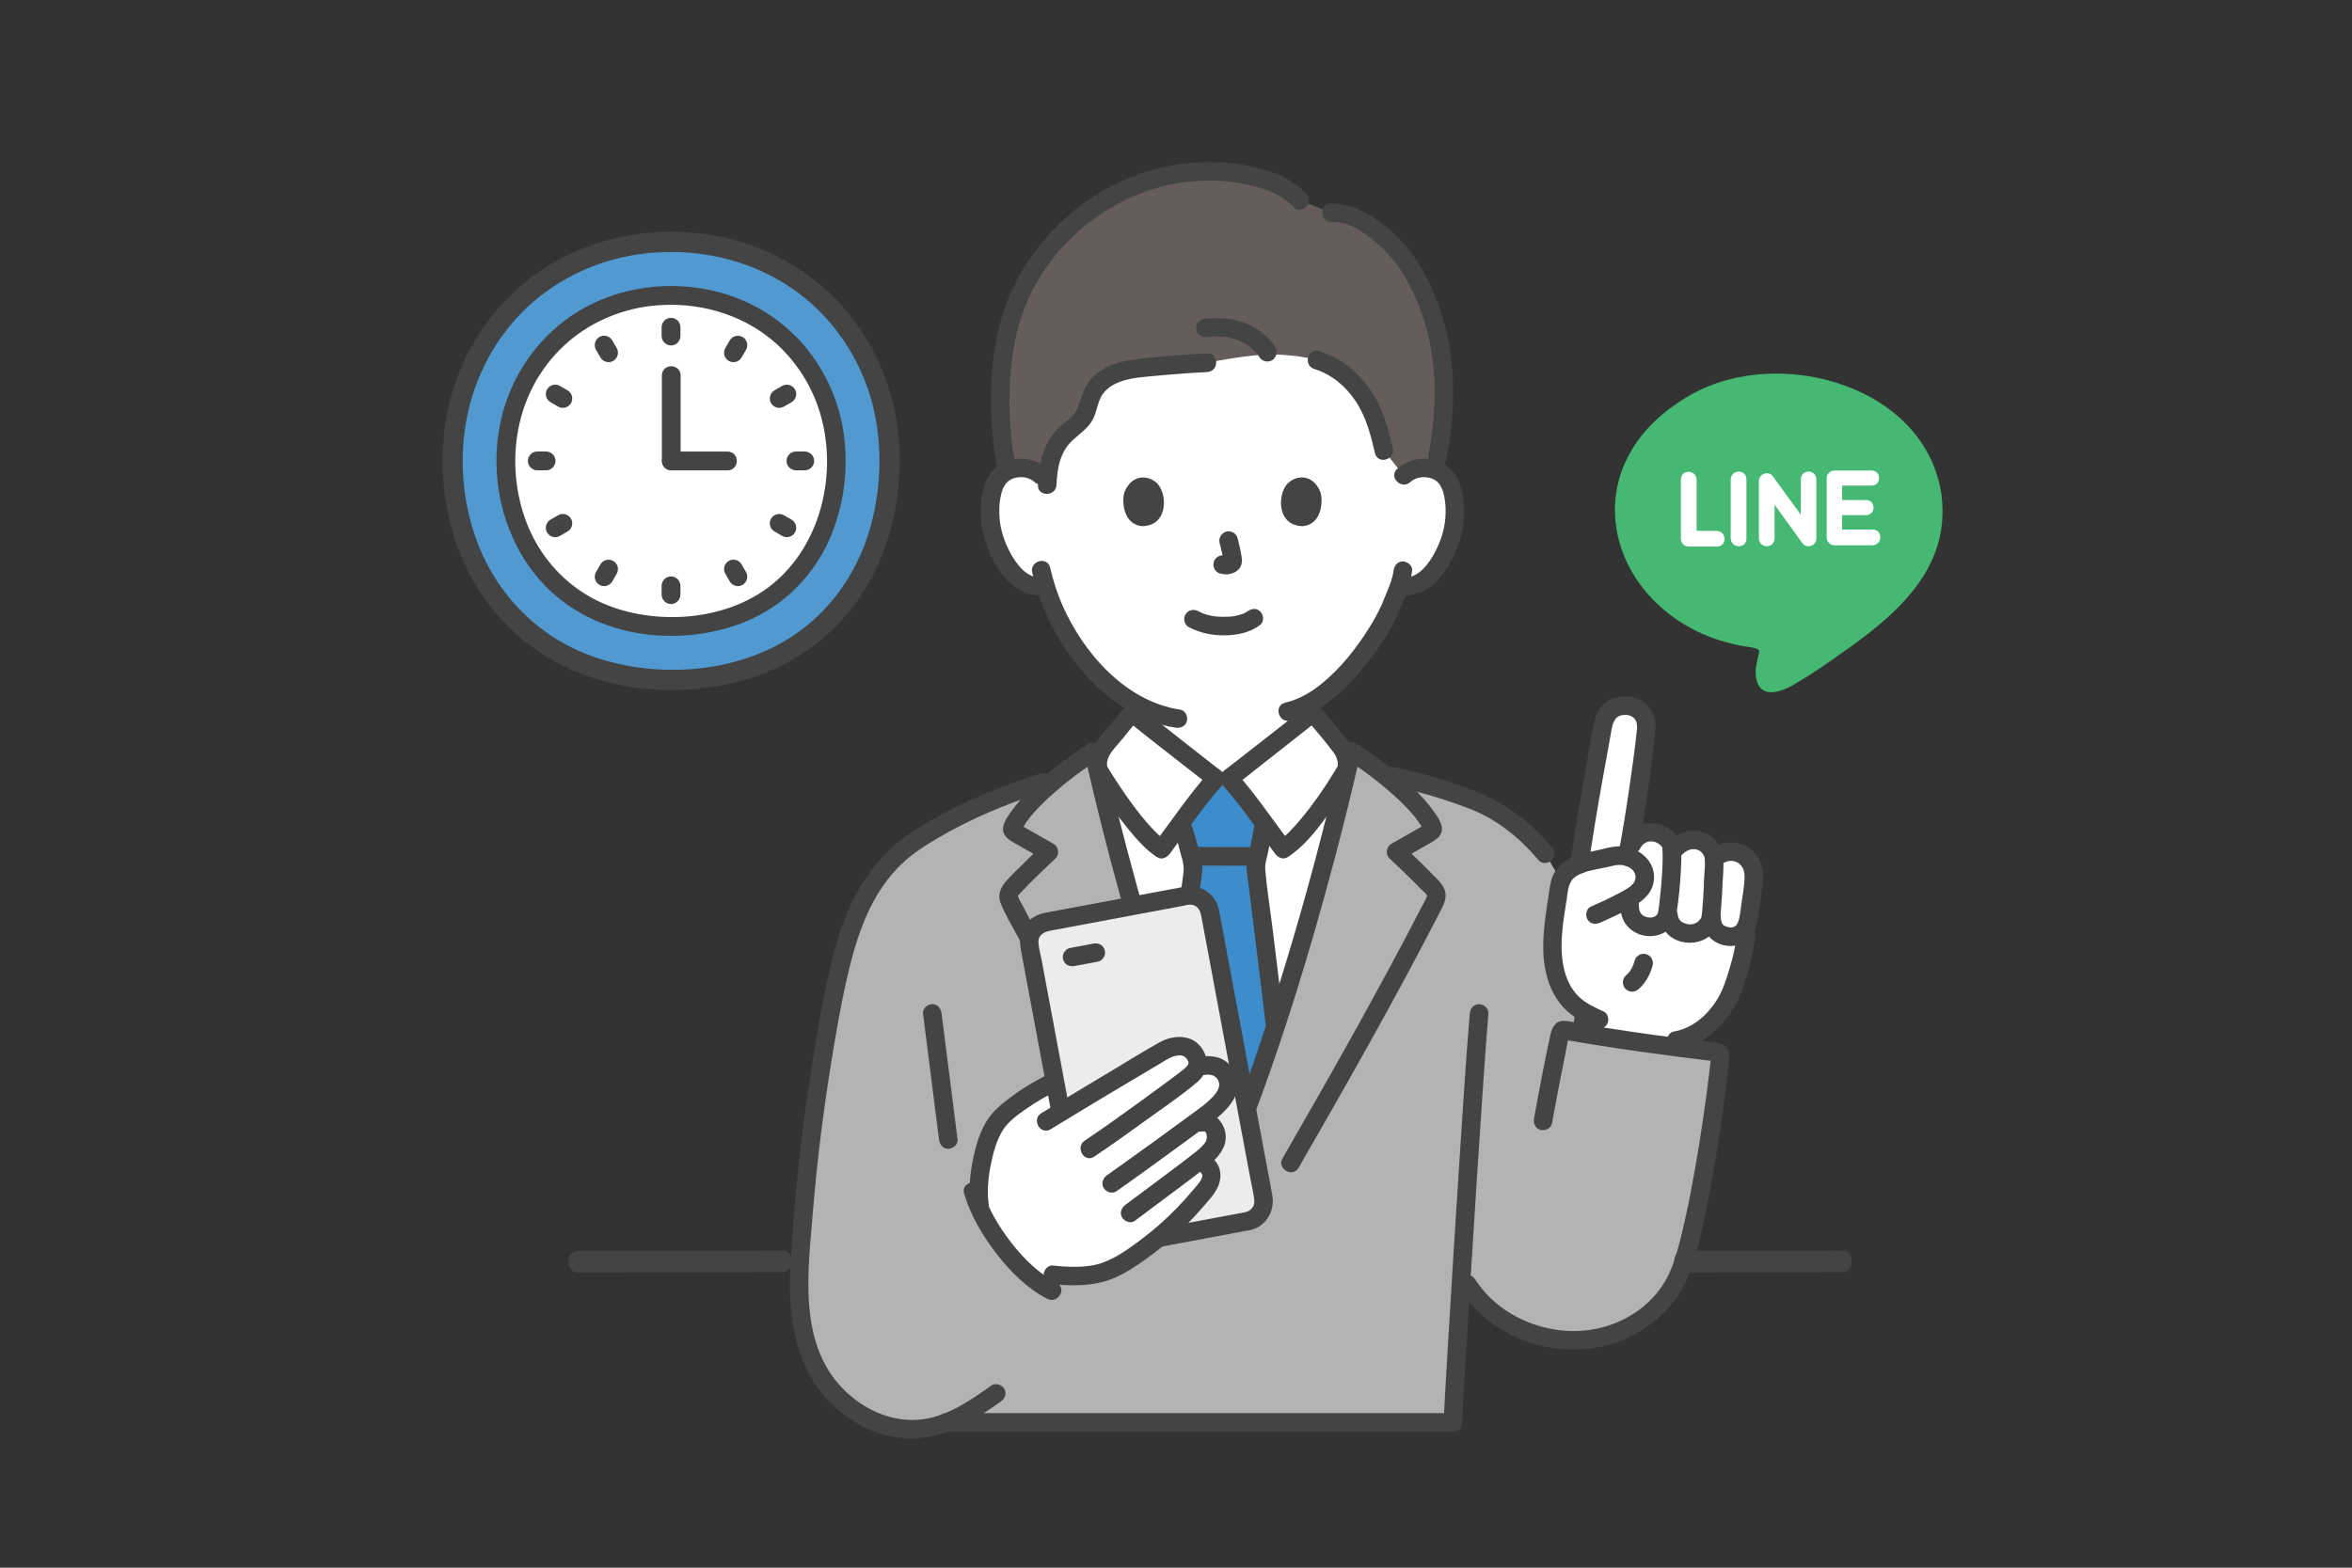<?xml version="1.0" encoding="UTF-8"?><svg id="_圖層_1" xmlns="http://www.w3.org/2000/svg" viewBox="0 0 600 400"><rect x="0" y="0" width="600" height="400" fill="#333333" stroke="none"/><defs><style>.cls-1,.cls-2,.cls-3,.cls-4{fill:#444;}.cls-5{fill:#5199d1;}.cls-2{stroke-width:2.47px;}.cls-2,.cls-3,.cls-4{stroke:#444;}.cls-2,.cls-4{stroke-miterlimit:10;}.cls-6{fill:#645d5c;}.cls-7{fill:#fff;}.cls-3{stroke-linecap:round;stroke-linejoin:round;}.cls-3,.cls-4{stroke-width:2.3px;}.cls-8{fill:#b3b3b3;}.cls-9{fill:#45b873;}.cls-10{fill:#3d8dcc;}.cls-11{fill:#ececec;}</style></defs><path class="cls-9" d="M495.33,126.71c-3.61-28.18-41.32-38.84-63.96-26-34.04,19.24-19.7,59.81,15.36,64.46l.47.09c1.11.22,1.4.52,1.48.64.14.22.07.66.01.9-.48,2.02-1.08,3.98-.69,6.24,1.15,6.05,7.51,3.07,10.72.97,4.07-2.39,7.9-5.08,10.78-7.16,13.64-9.5,28.03-21.32,25.82-40.13Z"/><path class="cls-7" d="M437.99,139.46h-7.21c-1.09,0-1.98-.9-1.98-1.99v-15.13c0-2.59,3.84-2.6,4.01,0v13.11h5.17c2.6.17,2.61,4.01,0,4.01Z"/><path class="cls-7" d="M445.52,137.42c0,2.6-3.84,2.61-4.01,0v-15.13c.17-2.6,4.01-2.61,4.01,0v15.13Z"/><path class="cls-7" d="M463.34,137.42c.06,1.85-2.5,2.7-3.55,1.16l-7.08-9.78v8.62c-.17,2.6-3.84,2.61-4.01,0v-14.7c0-1.87,2.51-2.7,3.58-1.16l7.12,9.78v-9.06c0-2.6,3.88-2.61,3.95,0,0,0,0,15.13,0,15.13Z"/><path class="cls-7" d="M477.72,139.13h-9.76c-1.09,0-1.97-.91-1.97-2,0-3.77,0-11.34,0-15.11,0-1.09.88-1.95,1.97-1.95h9.46c2.6,0,2.6,3.84,0,3.84h-7.49v3.68h6.07c2.6,0,2.6,3.85,0,3.85h-6.07v3.68h7.79c2.6,0,2.61,3.84,0,4.01Z"/><g id="group"><path class="cls-7" d="M358.09,121.34c1.52-1.46,3.56-2.01,5.32-1.95,3.81.13,5.43,2.2,6.13,3.41,2.08,3.61,1.99,10.27.6,14.39-.99,2.92-2.61,7.38-6.52,10.58-1.61,1.32-3.98,2.19-6.25,1.8,0,0-.15-.03-.43-.07-.74,2.16-1.67,4.08-1.98,5.03-1.52,4.11-9.64,18.16-20.06,24.4v2.95c-.93.75-19.92,15.73-21.36,16.75h-3.35c-1.44-1.02-20.43-15.99-21.36-16.75v-2.84c-4.29-2.6-8.27-6.19-11.85-10.47-5.34-6.39-8.48-13.26-10.28-19.07-2.37.55-4.91-.34-6.6-1.73-3.91-3.2-5.53-7.66-6.52-10.58-1.4-4.12-1.49-10.77.6-14.39.7-1.21,2.32-3.27,6.13-3.41,1.75-.06,3.8.49,5.32,1.95,0,0-8.18-41.66,44.53-41.66s47.94,41.66,47.94,41.66Z"/><path class="cls-8" d="M281.75,203.6c-.97-3.99-1.9-7.96-2.79-11.88-2.6,1.67-6,4.08-9.31,6.79-13.24,4.07-23.63,8.11-35.55,15.68-4.65,2.95-8.59,7.01-11.61,11.67-3.66,5.64-6.43,13.26-7.99,19.85-1.8,7.61-2.63,11.84-4.32,21.98-2.9,17.57-4.7,31.27-6.2,55.57-.49,7.91.28,16.4,3.24,23.72,2.97,7.32,10.42,14.23,17.83,16.51,6.15,1.89,11.37,1.4,16.4-.56h129.16c.34-6.79,1.19-21.28,2.2-37.53.83,1.3,1.41,2.19,1.41,2.19,7.09,11.3,21.54,16.23,33.56,13.77,8.64-1.77,18.53-7.97,21.98-20.12,4.29-15.1,7.69-38.51,9.12-51.79.05-.49-.29-.91-.78-.97-4.66-.54-9.62-1.16-14.68-1.85-8.1-13.5-29.26-48.79-29.26-48.79-5.54-6.73-11.46-10.76-17.08-13.14-5.59-2.36-16.12-5.42-22.19-6.69,0,0-.7-.14-1.98-.41-2.94-2.34-5.87-4.4-8.17-5.87-4.95,21.98-11.42,45.49-18.38,66.86-5.42,16.65-7.02,21.73-14.52,40.09-7.49-18.36-9.09-23.44-14.51-40.09-5.72-17.56-11.11-36.57-15.59-54.98Z"/><path class="cls-7" d="M295.65,253.32c-5.68-17.94-10.97-37.13-15.28-55.51l-.06-1.33c-.72-1.94.21-4.62,1.47-6.08,2.14-2.48,4.85-6.08,7.04-8.53.93.75,19.92,15.73,21.36,16.75h3.35c1.44-1.02,20.43-15.99,21.36-16.75,2.19,2.45,4.89,6.04,7.04,8.53,1.26,1.46,2.19,4.15,1.47,6.08l.12.57c-4.77,20.42-10.75,41.88-17.15,61.53-5.42,16.65-7.02,21.74-14.52,40.09-7.49-18.36-9.09-23.44-14.51-40.09-.57-1.74-1.13-3.49-1.69-5.26Z"/><path class="cls-10" d="M302.36,236.55c1.16-8.23,1.97-14.12,1.96-14.68-.03-2.01-.64-3.98-1.24-5.9-.48-1.56-.71-3.32-1.57-5.09,0,0-.14-.3-.33-.74,3.06-4.12,6.75-9,9-11.53h3.35c2.26,2.54,5.96,7.44,9.03,11.57-.03.08-.04.13-.04.13-.64,2.62-.74,3.89-1.29,6.37-.1.5-.22,1-.34,1.49-.26,1.1-.51,2.21-.51,3.33,0,.63,2.83,22.42,4.92,40.4-4.59,14.1-6.46,19.69-13.44,36.77-6.84-16.78-8.77-22.47-13.19-36.03,1.29-9.12,2.65-18.58,3.7-26.09Z"/><path class="cls-1" d="M319.64,216.16c-4.95,0-9.9-.05-14.85-.05-1.24,0-2.43,1.09-2.37,2.37s1.04,2.37,2.37,2.37c4.95,0,9.9.05,14.85.05,1.24,0,2.43-1.09,2.37-2.37-.06-1.29-1.04-2.37-2.37-2.37h0Z"/><path class="cls-1" d="M320.23,209.68c-.45,1.9-.75,3.83-1.15,5.74-.42,1.99-1.15,4.08-1.07,6.13.05,1.36.32,2.74.48,4.08.86,6.94,1.73,13.88,2.58,20.82.6,4.93,1.2,9.85,1.77,14.78.15,1.27.98,2.37,2.37,2.37,1.17,0,2.52-1.09,2.37-2.37-.97-8.31-1.99-16.61-3.02-24.9-.6-4.81-1.41-9.65-1.79-14.49-.11-1.42.36-2.79.66-4.16.5-2.24.83-4.51,1.37-6.74.71-2.97-3.86-4.23-4.57-1.26h0Z"/><path class="cls-1" d="M301.18,261.65c1.19-8.42,2.4-16.83,3.58-25.25.43-3.05.86-6.09,1.27-9.14.23-1.69.54-3.4.65-5.1.11-1.75-.35-3.59-.83-5.26-.69-2.42-1.24-4.92-2.28-7.22-.53-1.17-2.22-1.45-3.24-.85-1.2.7-1.38,2.07-.85,3.24.83,1.82,1.18,3.94,1.74,5.86.39,1.33.8,2.73.73,4.13-.03.51-.11,1.02-.17,1.53-.05.38-.1.77-.15,1.15-.03.24-.06.48-.1.73-.05.35-.07.55-.07.53-.89,6.63-1.85,13.26-2.79,19.89-.69,4.84-1.38,9.67-2.06,14.51-.18,1.27.31,2.55,1.66,2.92,1.11.31,2.74-.38,2.92-1.66h0Z"/><path class="cls-1" d="M287.14,180.19c-1.36,1.54-2.64,3.14-3.93,4.74-1.27,1.58-2.73,3.09-3.87,4.77-1.77,2.6-2.25,6.03-.64,8.78,2.78,4.72,6,9.26,9.47,13.48,2.05,2.49,4.27,4.96,6.99,6.74,1.16.76,2.51.13,3.24-.85,4.41-5.89,8.56-12.05,13.43-17.56,1.08-1.22.81-2.8-.48-3.72-.29-.21-.57-.43-.86-.65-.11-.09-.23-.18-.34-.26,0,0,.35.27-.03-.02-.33-.26-.66-.51-.99-.77-1.67-1.3-3.34-2.61-5.01-3.92-3.59-2.82-7.18-5.64-10.77-8.47-.96-.76-1.93-1.51-2.88-2.28s-2.38-.97-3.35,0c-.83.83-1,2.55,0,3.35,6.04,4.87,12.17,9.62,18.29,14.39,1.18.92,2.34,1.86,3.55,2.73l-.48-3.72c-5.14,5.82-9.52,12.31-14.18,18.52l3.24-.85c-.8-.53-1.4-1.03-2.3-1.9-.97-.93-1.87-1.92-2.75-2.93-1.85-2.15-3.55-4.42-5.18-6.74-1.33-1.9-2.62-3.84-3.85-5.81-.35-.56-.72-1.12-1.02-1.7-.03-.06-.08-.13-.1-.19.19.49.06-.17.05-.33-.03-.69.2-1.42.49-2.04.78-1.61,2.27-2.98,3.38-4.36,1.37-1.71,2.73-3.42,4.19-5.06,2.02-2.28-1.32-5.64-3.35-3.35Z"/><path class="cls-1" d="M333.21,183.54c2.42,2.73,4.87,5.6,7.04,8.53.37.5.64,1.06.82,1.64.1.31.17.62.2.94.02.21-.04.92,0,.78.06-.23-.12.23-.19.34-.17.29-.34.58-.51.87-2.57,4.24-5.42,8.38-8.59,12.2-.97,1.17-1.98,2.31-3.05,3.39-.49.5-1,.98-1.53,1.43-.63.55-.55.48-1.25.94l3.24.85c-4.65-6.21-9.03-12.7-14.18-18.52l-.48,3.72c2.7-1.94,5.28-4.08,7.9-6.13,3.67-2.88,7.33-5.76,10.99-8.65.99-.78,1.98-1.55,2.95-2.34s.84-2.52,0-3.35c-.99-.99-2.35-.81-3.35,0-5.96,4.81-12.02,9.5-18.06,14.21-.38.3-.77.6-1.15.89-.17.13-.33.26-.5.39-.46.36.34-.26-.07.05-.36.28-.72.56-1.1.83-1.29.92-1.56,2.5-.48,3.72,4.88,5.52,9.02,11.68,13.43,17.56.74.98,2.07,1.62,3.24.85,5.05-3.3,8.79-8.76,12.18-13.63,1.39-1.99,2.74-4.02,3.99-6.1.39-.64.81-1.29,1.03-2.02.62-2.01.15-4.21-.71-6.07s-2.57-3.51-3.89-5.15c-1.5-1.87-2.99-3.75-4.58-5.55-2.03-2.29-5.37,1.08-3.35,3.35Z"/><path class="cls-1" d="M372.99,362.93c.64-12.65,1.44-25.3,2.23-37.95,1-16.13,2.03-32.25,3.14-48.37.42-6.01.83-12.02,1.33-18.03.11-1.28-1.17-2.37-2.37-2.37-1.37,0-2.26,1.09-2.37,2.37-1.08,12.72-1.85,25.47-2.68,38.2-1.05,16.1-2.06,32.19-3.01,48.3-.35,5.95-.71,11.89-1.01,17.84-.15,3.05,4.59,3.04,4.74,0h0Z"/><path class="cls-1" d="M296.55,295.57c-11.86-20.57-23.59-41.23-34.53-62.3-.41-.8-.83-1.59-1.24-2.39-.32-.63-.81-1.31-1.02-1.98-.15-.49-.05-.4.44-.93.58-.62,1.16-1.23,1.75-1.84,2.37-2.43,4.83-4.77,7.3-7.09,1.11-1.04.81-2.99-.48-3.72-1.57-.9-3.14-1.79-4.71-2.69-.71-.41-1.43-.82-2.14-1.22-.43-.24-.86-.49-1.29-.73l-.43-.24c-.35-.22-.32-.19.1.09l.32,1.2c-.14.3-.16.35-.06.15.06-.12.12-.23.18-.35.11-.2.22-.4.33-.59.24-.41.5-.81.77-1.2.58-.83,1.22-1.61,1.89-2.37,1.65-1.87,3.46-3.59,5.33-5.23,3.48-3.05,7.2-5.83,11.09-8.33l-3.48-1.42c6.46,28.64,14.58,56.98,24.3,84.69,2.32,6.62,4.9,13.16,7.53,19.66.48,1.19,1.58,2.02,2.92,1.66,1.13-.31,2.14-1.72,1.66-2.92-10.4-25.69-18.61-52.32-25.66-79.11-2.2-8.38-4.26-16.79-6.17-25.24-.33-1.46-2.23-2.22-3.48-1.42-5.8,3.73-11.45,8.04-16.22,13.05-1.2,1.25-2.32,2.58-3.35,3.97-.87,1.18-1.91,2.6-2.24,4.05-.62,2.73,2.07,3.88,4,4.98,2.14,1.22,4.29,2.45,6.43,3.67l-.48-3.72c-2.31,2.16-4.6,4.34-6.82,6.59-2.18,2.21-5.12,4.63-3.84,8.08,1.04,2.8,2.75,5.48,4.13,8.12s2.84,5.4,4.29,8.09c5.95,11.12,12.09,22.14,18.31,33.12,3.47,6.11,6.96,12.2,10.47,18.29,1.52,2.64,5.63.26,4.1-2.39h0Z"/><path class="cls-1" d="M331.26,297.97c12.46-21.6,24.78-43.3,36.18-65.49.84-1.64,1.71-3.24,1.18-5.14-.48-1.72-1.98-2.99-3.19-4.24-2.47-2.55-5.04-5-7.63-7.42l-.48,3.72c2.14-1.22,4.29-2.45,6.43-3.67,1.93-1.1,4.62-2.24,4-4.98-.33-1.45-1.37-2.88-2.24-4.05-1.03-1.4-2.15-2.72-3.35-3.97-4.77-5-10.42-9.31-16.22-13.05-1.25-.8-3.16-.04-3.48,1.42-6.46,28.64-14.58,56.98-24.3,84.69-2.32,6.62-4.9,13.16-7.53,19.66-.48,1.19.52,2.61,1.66,2.92,1.36.37,2.43-.46,2.92-1.66,10.4-25.69,18.61-52.32,25.66-79.11,2.2-8.38,4.26-16.79,6.17-25.24l-3.48,1.42c3.89,2.5,7.61,5.28,11.09,8.33,1.83,1.6,3.6,3.29,5.22,5.1.68.76,1.33,1.54,1.91,2.37.28.39.54.79.79,1.21.14.23.27.47.4.71l.12.23c.15.32.15.31,0-.03l.32-1.2c.38-.25.45-.31.22-.16-.18.11-.36.22-.55.32-.36.21-.71.41-1.07.61-.79.45-1.57.9-2.36,1.35-1.57.9-3.14,1.79-4.71,2.69-1.29.74-1.59,2.68-.48,3.72,2.19,2.06,4.38,4.13,6.49,6.26.49.49.97.99,1.46,1.49.37.39,1.41,1.18,1.58,1.68.08.24.06.21-.13.62-.33.74-.75,1.46-1.12,2.18-2.65,5.14-5.35,10.25-8.09,15.34-5.69,10.57-11.53,21.05-17.46,31.48-3.32,5.84-6.66,11.66-10.01,17.48-1.53,2.65,2.57,5.04,4.1,2.39h0Z"/><path class="cls-1" d="M241.45,365.3h129.17c3.05,0,3.06-4.74,0-4.74h-129.17c-3.05,0-3.06,4.74,0,4.74h0Z"/><path class="cls-1" d="M235.46,258.58c1.37,10.72,2.74,21.44,4.08,32.17.16,1.27.98,2.37,2.37,2.37,1.16,0,2.53-1.09,2.37-2.37-1.34-10.72-2.72-21.45-4.08-32.17-.16-1.27-.97-2.37-2.37-2.37-1.16,0-2.53,1.09-2.37,2.37h0Z"/><path class="cls-1" d="M265.4,197.36c-7.9,2.54-15.67,5.51-23.05,9.33-3.81,1.98-7.66,4.09-11.15,6.6s-6.31,5.33-8.83,8.64c-4.92,6.44-7.96,14.36-9.91,22.18-1.63,6.53-2.89,13.14-4.02,19.77-2.36,13.87-4.3,27.8-5.53,41.82-.36,4.11-.67,8.23-.95,12.35-.3,4.37-.61,8.73-.38,13.11.45,8.32,2.31,16.87,7.51,23.57,4.86,6.26,11.86,10.92,19.79,12.04,7.77,1.09,14.9-1.64,21.38-5.74,1.73-1.09,3.41-2.25,5.07-3.44,1.04-.74,1.54-2.07.85-3.24-.6-1.03-2.19-1.6-3.24-.85-5.6,3.97-11.82,8.33-18.91,8.77s-14-2.82-19.01-7.94c-11.55-11.8-8.86-30.26-7.64-45.2,1.07-13.15,2.73-26.21,4.86-39.23,1.07-6.59,2.21-13.17,3.68-19.68,1.62-7.19,3.6-14.31,7.22-20.79,1.84-3.31,4.12-6.32,6.84-8.96,2.87-2.78,6.2-4.85,9.64-6.85,6.78-3.95,13.91-7.14,21.3-9.75,1.91-.68,3.83-1.32,5.76-1.94,2.89-.93,1.66-5.51-1.26-4.57h0Z"/><path class="cls-6" d="M256.51,86.93c-2.08,10.89-1.62,23.53.46,33.24.86-.42,1.95-.72,3.33-.77,2.46-.09,5.51,1.03,6.85,4.19.21-4.35.78-8.86,4.17-12.32,1.8-1.84,4.36-3.33,5.44-5.48.91-1.82,1.06-3.78,2.01-5.58.63-1.19,1.69-2.53,2.96-3.39,1.73-1.16,3.42-1.76,5.61-2.34,2.86-.75,16.82-1.74,20.58-1.92,0,0,10.46-2.12,16.13-2.12,6.97,0,11.85,1.4,11.85,1.4,4.87,1.48,8.57,4.45,11.63,8.82,2.94,4.19,4.14,8.36,5.52,14.33l5.04,6.34c1.52-1.46,3.56-2.01,5.32-1.95,1.02.04,1.88.21,2.61.47,3.16-14.06,3.73-30.37-2.5-44.15-.74-1.63-3.9-10.05-11.13-15.82-5.85-4.66-8.72-5.64-12.77-5.59l-8-3.18c-2.38-2.57-4.46-3.74-7.9-4.94-12.68-4.41-27.29-2.66-38.83,3.25-11.54,5.9-21.15,16.43-25.8,28.33-1.1,2.82-1.95,5.91-2.57,9.17Z"/><path class="cls-1" d="M335.27,94.14c4.42,1.38,7.95,4.34,10.51,8.15,2.71,4.03,3.9,8.66,4.98,13.34.69,2.97,5.26,1.71,4.57-1.26-1.22-5.28-2.68-10.57-5.86-15.05-3.25-4.59-7.53-8.07-12.94-9.75-2.92-.91-4.17,3.67-1.26,4.57h0Z"/><path class="cls-1" d="M339.61,56.67c1.82-.01,2.83.08,4.58.74,1.79.68,3.86,2.12,5.54,3.39,3.85,2.91,6.87,6.57,9.21,10.79,4.3,7.78,6.58,16.51,6.95,25.37.27,6.33-.29,12.67-1.46,18.89-.24,1.26.35,2.56,1.66,2.92,1.16.32,2.68-.39,2.92-1.66,2.24-11.99,2.6-24.66-1.07-36.41-2.67-8.54-7.13-17.16-14.25-22.78-4.23-3.34-8.54-6.02-14.07-5.99-3.05.02-3.06,4.76,0,4.74h0Z"/><path class="cls-1" d="M258.9,117.74c-1.48-8.03-1.76-16.35-.93-24.47.8-7.86,2.95-15.41,7.07-22.19,8.47-13.93,23.32-23.59,39.66-24.84,4.81-.37,9.66-.08,14.36,1.05,4.12,1,7.92,2.37,10.88,5.51,2.1,2.23,5.45-1.13,3.35-3.35-2.92-3.1-6.51-4.84-10.54-6.07-4.47-1.36-9.19-2.01-13.85-2.04-9.23-.05-18.49,2.32-26.57,6.76-7.64,4.2-14.21,10.25-19.25,17.35-4.99,7.03-8.03,15.06-9.31,23.56-1.49,9.93-1.26,20.12.56,29.99.23,1.26,1.76,1.97,2.92,1.66,1.32-.36,1.89-1.65,1.66-2.92h0Z"/><path class="cls-1" d="M307.92,90.19c-6.46.31-12.99.74-19.4,1.67-3.75.54-7.83,2-10.31,4.99-1.79,2.16-2.3,4.55-3.24,7.12-.74,2.02-2.67,3.23-4.23,4.59-4.52,3.94-5.69,9.42-5.97,15.17-.15,3.05,4.59,3.04,4.74,0,.21-4.26.86-8.43,4.16-11.44,1.67-1.52,3.53-2.8,4.79-4.72,1.3-1.98,1.36-4.46,2.52-6.48,1.73-3,5.28-4.11,8.51-4.62.13-.02.26-.04.39-.06.36-.05-.39.05,0,0,.35-.04.69-.09,1.04-.13.79-.09,1.58-.18,2.37-.25,1.69-.17,3.37-.31,5.06-.45,3.18-.26,6.37-.5,9.56-.65s3.06-4.89,0-4.74h0Z"/><path class="cls-1" d="M307.48,86.05c1.54-.14,3.09-.24,4.64-.12.16.01.33.03.49.04.45.04-.55-.1.23.03.33.06.66.12.99.19.78.18,1.55.41,2.3.7-.22-.08.11.04.16.07.16.07.31.15.47.23.34.17.68.36,1.01.56s.63.41.94.62c.08.05.3.23.1.07.12.1.25.2.37.3.5.43.98.89,1.41,1.38.09.1.17.21.26.3-.12-.14-.17-.25-.03-.04.16.23.31.46.44.7.63,1.11,2.15,1.49,3.24.85s1.48-2.13.85-3.24c-1.53-2.7-4.33-4.84-7.15-6.04-3.44-1.47-7.02-1.68-10.71-1.35-1.23.11-2.43,1.01-2.37,2.37.05,1.19,1.05,2.49,2.37,2.37h0Z"/><path class="cls-7" d="M296.57,268.25c-3.43,2.01-17.04,10.13-26,15.56-.44-2.34-1.02-5.44-1.48-7.93-5.73,2.95-9.18,5.17-13.36,8.88-1.67,1.48-3.02,4.09-3.74,6.21-1.55,4.54-2.93,11.06-2.05,16.98l.1.68c2.98,6.44,8.15,13.3,13.71,17.71,6.39.12,12.37-.6,15.53-1.17,3.65-.66,6.92-2.54,9.97-4.65,7.13-4.93,13.35-10.59,18.73-17.68.56-.73.86-1.64.98-2.55s-.11-1.91-.78-2.53c0,0-.77-.72-1.94-1.81.76-.59,1.29-1.03,1.51-1.25,1.11-1.06,1.76-1.79,2.35-3.2.3-.72.23-1.68.05-2.46-.25-1.08-1.09-3.08-3.62-2.69,0,0-.74.11-1.77.27,1.99-1.46,3.46-2.55,3.98-2.97.23-.19.47-.39.72-.6,1.36-1.2,2.79-2.79,3.5-4.31.84-1.79.4-3.63-.65-5.03-1.36-1.81-3.75-2.42-6.9-1.43.57-1.69-.46-3.19-1.21-4.02-1.97-2.18-5.6-1.17-7.14-.28-.13.07-.29.17-.49.28Z"/><path class="cls-1" d="M252.22,307.32c-.46-3.32-.14-6.79.52-10.07.61-3.01,1.4-6.13,3.01-8.77,1.45-2.38,4-4.14,6.27-5.72,2.66-1.85,5.5-3.41,8.37-4.89,2.71-1.4.32-5.49-2.39-4.1-3.14,1.62-6.24,3.33-9.1,5.41s-5.68,4.19-7.44,7.25c-1.75,3.03-2.71,6.56-3.37,9.97-.78,4.05-1,8.09-.44,12.17.18,1.27,1.8,1.96,2.92,1.66,1.37-.38,1.83-1.64,1.66-2.92h0Z"/><rect class="cls-11" x="269.04" y="231.22" width="46.82" height="84.47" rx="5.1" ry="5.1" transform="translate(-45.27 58.39) rotate(-10.59)"/><path class="cls-1" d="M317.59,309.32c-8.18,1.53-16.35,3.06-24.53,4.58-3.68.69-7.35,1.43-11.04,2.06-1.71.29-3.09-.6-3.46-2.34-.1-.46-.17-.92-.26-1.38-1.44-7.7-2.88-15.39-4.32-23.09-2.02-10.79-4.04-21.59-6.05-32.38-.73-3.9-1.46-7.8-2.19-11.7-.28-1.48-.72-3.02-.83-4.52-.15-1.98,1.43-2.78,3.08-3.09,1.46-.27,2.92-.55,4.38-.82,5.16-.97,10.33-1.93,15.49-2.9,4.5-.84,9.01-1.68,13.51-2.53.84-.16,1.82-.48,2.69-.35,1.5.23,2.12,1.49,2.37,2.82,1.29,6.73,2.52,13.48,3.78,20.22,2.03,10.87,4.06,21.74,6.1,32.62.81,4.33,1.62,8.66,2.43,12.99.4,2.16.91,4.33,1.22,6.51.24,1.67-.73,2.93-2.37,3.3-2.98.66-1.72,5.24,1.26,4.57,4.12-.91,6.41-4.86,5.72-8.9-.1-.58-.22-1.16-.32-1.74-.61-3.27-1.22-6.54-1.84-9.82-2.02-10.79-4.04-21.59-6.05-32.38-1.65-8.82-3.3-17.64-4.95-26.47-.14-.78-.28-1.55-.43-2.33-.54-2.74-2.47-4.98-5.15-5.82-1.73-.55-3.4-.23-5.11.09l-5.45,1.02c-9.52,1.78-19.05,3.56-28.57,5.34-2.61.49-4.84,1.97-5.91,4.48-.72,1.68-.66,3.38-.34,5.12.49,2.62.98,5.24,1.47,7.86,1.95,10.43,3.9,20.86,5.85,31.29,1.79,9.55,3.57,19.1,5.36,28.66.34,1.81.49,3.84,1.15,5.58,1.38,3.65,5.01,5.36,8.74,4.71,1.19-.21,2.37-.44,3.56-.67,9.96-1.86,19.93-3.73,29.89-5.59l2.38-.45c1.26-.24,1.98-1.76,1.66-2.92-.36-1.32-1.65-1.89-2.92-1.66Z"/><path class="cls-7" d="M266.92,287.46l-.06-1.38c8.7-5.33,27.52-16.56,30.2-18.11,1.54-.89,5.17-1.89,7.14.28.75.83,1.77,2.32,1.22,4,.41-.11.66-.17.66-.17,2.83-.7,4.97-.06,6.23,1.62,1.05,1.39,1.5,3.24.65,5.03-.84,1.79-2.67,3.67-4.22,4.91-.52.42-1.99,1.51-3.98,2.97,1.03-.16,1.77-.27,1.77-.27,2.53-.39,3.37,1.61,3.62,2.69.18.79.26,1.74-.05,2.46-.59,1.41-1.25,2.14-2.35,3.2-.22.22-.76.65-1.51,1.24,1.16,1.08,1.94,1.81,1.94,1.81.67.62.9,1.63.78,2.53-.12.91-.43,1.83-.98,2.56-5.39,7.08-11.61,12.75-18.74,17.68-3.04,2.1-6.31,3.98-9.97,4.64-2.28.42-7.25.54-10.67.11l-1.69-37.82Z"/><path class="cls-1" d="M274.13,246.48c2.01-.38,4.02-.75,6.03-1.13.56-.1,1.14-.62,1.42-1.09.3-.51.42-1.26.24-1.83s-.54-1.13-1.09-1.42c-.59-.31-1.17-.36-1.83-.24-2.01.38-4.02.75-6.03,1.13-.56.1-1.14.62-1.42,1.09-.3.51-.42,1.26-.24,1.83s.54,1.13,1.09,1.42c.59.31,1.17.36,1.83.24h0Z"/><path class="cls-1" d="M268.05,288.12c9.39-5.75,18.83-11.4,28.31-17,1.45-.85,2.57-1.66,4.11-1.8.51-.05,1.06-.06,1.52.18.53.27.78.7.9.92.2.37.36.54.31.9s-.61.98-1.06,1.36c-.24.2-.49.4-.74.6-.13.1-.26.2-.39.3-.49.39.06-.04-.25.19-.9.69-1.81,1.37-2.72,2.05-2.22,1.65-4.45,3.28-6.69,4.9-4.83,3.49-9.67,6.99-14.62,10.31-2.52,1.69-.15,5.8,2.39,4.1,4.73-3.17,9.36-6.51,13.98-9.84,4.16-3,8.47-5.92,12.38-9.24,3.1-2.63,3.08-6.78.26-9.59-2.65-2.64-6.93-2.19-9.96-.5-4,2.23-7.9,4.68-11.83,7.03-6.12,3.66-12.23,7.32-18.31,11.04-2.6,1.59-.22,5.7,2.39,4.1h0Z"/><path class="cls-1" d="M306.7,274.37c1.67-.38,3.48-.25,4.18,1.57.77,2-1.63,4.1-2.92,5.28-.3.28-.63.53-.94.8-.35.31.17-.13.13-.1-.29.21-.57.43-.86.65-.87.65-1.74,1.29-2.61,1.93-5.07,3.72-10.16,7.41-15.27,11.08-2,1.44-4,2.88-6.02,4.29-1.05.73-1.53,2.08-.85,3.24.61,1.04,2.19,1.59,3.24.85,5-3.48,9.91-7.09,14.84-10.67,2.61-1.9,5.22-3.79,7.81-5.71,2.61-1.93,5.21-3.85,7-6.63,1.89-2.94,1.67-6.52-.65-9.16-2.12-2.41-5.4-2.66-8.34-1.99s-1.72,5.25,1.26,4.57h0Z"/><path class="cls-1" d="M306.53,288.72c.29-.03.6-.07.77-.03.08.02.18.08.19.09-.17-.13.1.12.1.13-.21-.31-.02.01.02.07.02.02.19.34.07.1-.11-.23.05.13.06.18.32,1.2.04,1.99-.81,2.91-.96,1.05-2.09,1.9-3.22,2.77-.21.16.06-.05.09-.07-.11.09-.22.17-.33.26-.17.13-.35.27-.52.4-.44.34-.88.67-1.32,1.01-.99.75-1.97,1.49-2.96,2.23-2.02,1.52-4.04,3.03-6.07,4.54-1.83,1.37-3.67,2.73-5.5,4.1-1.02.77-1.55,2.05-.85,3.24.59,1.01,2.21,1.62,3.24.85,4.18-3.13,8.38-6.24,12.55-9.38,1.97-1.48,3.94-2.97,5.87-4.49,1.82-1.43,3.46-3.01,4.35-5.2,1.58-3.88-1.32-8.94-5.74-8.44-1.27.14-2.37.99-2.37,2.37,0,1.17,1.09,2.51,2.37,2.37h0Z"/><path class="cls-1" d="M306.51,299.43c.92,1-1.53,3.44-2.06,4.08-1.33,1.62-2.73,3.18-4.2,4.69-2.98,3.07-6.22,5.9-9.66,8.45-3.43,2.54-7.08,5.16-11.32,6.1-3.11.69-7.22.56-10.67.15-1.27-.15-2.37,1.2-2.37,2.37,0,1.41,1.09,2.22,2.37,2.37,3.27.39,6.67.41,9.94,0,3.87-.48,7.41-2.13,10.66-4.25,6.54-4.26,12.58-9.47,17.65-15.4,1.44-1.68,3.2-3.46,4-5.56.84-2.2.64-4.59-.99-6.37-2.07-2.25-5.42,1.11-3.35,3.35h0Z"/><path class="cls-1" d="M245.96,304.6c1.69,5.6,4.73,10.74,8.29,15.34,3.52,4.54,7.78,8.82,12.93,11.47,2.71,1.39,5.11-2.7,2.39-4.1-4.62-2.37-8.44-6.19-11.6-10.25-3.19-4.09-5.94-8.74-7.45-13.73-.88-2.91-5.46-1.67-4.57,1.26h0Z"/><path class="cls-7" d="M430.05,274.73c.29-3.79.43-7.58.98-10.23,2.6-1.12,4.72-2.97,6.83-5.24.88-.94,2.44-3.14,3.18-4.77,2.65-6.27,4.53-13.17,4.4-18.06.21-.46.37-.96.47-1.51.46-2.7.88-5.4,1.24-8.1.27-2.06.49-4.26-.36-6.16-.93-2.07-3.19-3.48-5.47-3.41-1.55.05-3.03.78-4.08,1.9-.07-2.12-1.72-4.09-3.79-4.65-2.24-.6-4.76.35-6.24,2.15,0,0-.14.17-.28.34-.31-.76-.62-1.51-.62-1.51-.51-1.24-2.47-2.93-4.62-3.19-2.15-.26-4.41.99-5.32,2.96,0,0-.31.32-.76.77,1.77-9.81,3.73-23.8,4.37-30.12.24-2.48-1.24-5.33-4.41-5.75-4.26-.56-6.15,2.01-6.75,5.37-1.88,10.56-4.26,22.97-5.91,35.03-2.62.92-4.71,2.72-5.13,5.57-.49,3.32-1.09,6.62-1.42,9.96-.37,3.76-.55,7.58.22,11.28.77,3.7,2.59,7.29,5.59,9.57.69.52,1.32.95,1.94,1.32-.26,3.4-.84,7.73-1.57,11.38l27.5,5.1Z"/><path class="cls-1" d="M443.02,238.47c-.22,2.77-.87,5.49-1.66,8.15-.82,2.77-1.7,5.73-3.2,8.22-2.47,4.09-6.37,7.55-11.18,8.36-1.26.21-1.97,1.77-1.66,2.92.37,1.34,1.65,1.87,2.92,1.66,5.85-.99,10.73-5.32,13.82-10.23,1.75-2.78,2.8-6.12,3.75-9.24.98-3.2,1.69-6.49,1.95-9.83.1-1.28-1.16-2.37-2.37-2.37-1.37,0-2.27,1.09-2.37,2.37h0Z"/><path class="cls-1" d="M405.21,221.18c.95-6.89,2.1-13.76,3.31-20.61.57-3.19,1.15-6.38,1.72-9.57.27-1.48.53-2.96.8-4.44.19-1.06.36-1.99.9-2.86.34-.56.78-.92,1.42-1.12.9-.27,2.09-.24,2.94.25,1.62.95,1.36,2.69,1.18,4.29-.5,4.54-1.13,9.07-1.79,13.58-.84,5.76-1.74,11.51-2.84,17.23-.24,1.26.35,2.56,1.66,2.92,1.16.32,2.68-.39,2.92-1.66,2.07-10.79,3.7-21.73,4.86-32.66.28-2.64-.49-5.34-2.59-7.08-2.41-1.99-6.03-2.3-8.83-.97-2.37,1.13-3.75,3.6-4.27,6.09-.71,3.38-1.23,6.81-1.84,10.2-1.51,8.36-2.97,16.72-4.12,25.13-.17,1.27.31,2.55,1.66,2.92,1.11.3,2.74-.38,2.92-1.66h0Z"/><path class="cls-1" d="M404.84,270.26c.74-3.72,1.26-7.5,1.6-11.29.11-1.24-1.17-2.43-2.37-2.37-1.38.06-2.25,1.04-2.37,2.37-.07.84-.16,1.68-.26,2.52-.05.44-.1.88-.16,1.32,0,.07-.1.79-.06.45s-.05.39-.06.45c-.25,1.77-.54,3.53-.89,5.28-.24,1.21.35,2.62,1.66,2.92,1.18.27,2.66-.36,2.92-1.66h0Z"/><path class="cls-1" d="M409.12,258.1c-2.28-1.02-4.63-2.1-6.44-3.87-1.77-1.73-2.89-3.99-3.53-6.37-1.61-5.97-.41-12.53.53-18.51.34-2.18.35-4.41,2.35-5.75,2.14-1.43,5.08-1.72,7.55-2.27.68-.15,1.36-.31,2.05-.46.08-.02,1.35-.2.58-.14.34-.03.67-.05,1-.04.15,0,.3.01.45.02.37.02-.06-.05.45.06,1.37.31,2.82,1.03,3.09,2.69.37,2.26-2.49,3.51-4.17,4.43-2.34,1.28-4.79,2.35-7.22,3.45-1.17.53-1.45,2.22-.85,3.24.7,1.2,2.07,1.38,3.24.85,2.53-1.15,5.08-2.27,7.52-3.62,2.68-1.48,5.43-3.3,6.08-6.52,1.16-5.7-4.37-9.79-9.6-9.31-1.39.13-2.76.52-4.12.83-1.77.4-3.58.76-5.31,1.29-2.73.84-5.35,2.53-6.57,5.2-.73,1.59-.86,3.31-1.13,5.02-.31,1.94-.61,3.89-.85,5.84-.47,3.74-.77,7.57-.31,11.33.48,3.86,1.7,7.55,4.14,10.64,2.25,2.86,5.42,4.6,8.68,6.06,1.17.52,2.55.34,3.24-.85.59-1.01.32-2.72-.85-3.24h0Z"/><path class="cls-1" d="M416.99,245.11c-.15.55-.33,1.1-.55,1.63l.24-.57c-.31.72-.69,1.39-1.16,2.01l.37-.48c-.36.46-.76.89-1.2,1.28s-.69,1.11-.69,1.68.26,1.28.69,1.68,1.05.72,1.68.69,1.19-.26,1.68-.69c1.77-1.57,2.92-3.7,3.53-5.97.16-.6.07-1.29-.24-1.83-.29-.49-.85-.96-1.42-1.09-.61-.14-1.29-.11-1.83.24s-.93.81-1.09,1.42h0Z"/><path class="cls-1" d="M428.67,264.24c-.63,3.46-.73,6.99-.99,10.49-.09,1.24,1.16,2.43,2.37,2.37,1.36-.06,2.27-1.04,2.37-2.37.13-1.74.23-3.47.37-5.21.06-.78.13-1.56.21-2.34.02-.16.04-.33.06-.49.01-.11.03-.21.04-.32-.05.37-.06.42-.02.16.05-.34.11-.69.17-1.03.22-1.22-.33-2.62-1.66-2.92-1.16-.26-2.68.35-2.92,1.66h0Z"/><path class="cls-1" d="M418.43,216.44c1.14-2.25,3.99-2.3,5.47-.42.08.1.14.22.21.33.2.32-.06-.12-.05-.12-.24-.02.52.18,0-.03-.1-.04-.01-.24,0,.09.03.48.07.95.08,1.43.03,1.21,0,2.43-.06,3.64-.13,2.81-.37,5.61-.71,8.4-.12,1.03-.15,2.15-.48,3.26-.18.61-.96,1.01-1.59,1.08-1,.11-2.15-.29-2.67-1-.76-1.02-.59-2.55-.42-3.99.15-1.27-1.2-2.37-2.37-2.37-1.41,0-2.22,1.09-2.37,2.37-.25,2.05-.16,4.2.86,6.05.95,1.72,2.74,2.99,4.63,3.46s4.09.26,5.78-.79,2.62-2.75,2.94-4.75c.58-3.72.95-7.49,1.13-11.25.08-1.55.14-3.1.06-4.65-.08-1.75-.4-3.13-1.61-4.47-3.6-3.99-10.41-3.65-12.93,1.35-1.37,2.72,2.72,5.12,4.1,2.39h0Z"/><path class="cls-1" d="M438.93,220.82c1.62-1.64,4.27-1.61,5.54.48.72,1.19.61,2.71.49,4.03-.16,1.78-.46,3.56-.73,5.32-.23,1.49-.33,3.5-.91,4.76-.23.5-.38.7-.76.99.32-.24-.67.28-.27.13-.07.03-.72.14-.39.11-.55.06-.97-.05-1.57-.25-.42-.14.06.08-.34-.14-.05-.03-.58-.42-.26-.14-.11-.1-.21-.2-.31-.31.12.17.13.18.04.05-.05-.08-.34-.72-.21-.36-.22-.61-.24-.96-.27-1.51-.07-1.28-1.04-2.37-2.37-2.37-1.23,0-2.44,1.09-2.37,2.37.16,3.17,1.48,5.78,4.58,6.91,3.12,1.14,6.49.24,8.32-2.6.98-1.53,1.18-3.35,1.46-5.1.34-2.13.66-4.26.93-6.39.47-3.61.28-7.5-2.77-9.98-3.39-2.76-8.11-2.46-11.18.64-2.15,2.17,1.2,5.53,3.35,3.35h0Z"/><path class="cls-1" d="M423.27,233.5c.21,3.36,2.45,6.01,5.75,6.8,3.55.86,7.27-.54,9.07-3.8.83-1.5.83-3.35.98-5.02.17-1.95.27-3.9.35-5.86.15-3.75.98-8.03-1.67-11.11-3.23-3.74-9.1-3.1-12.2.45-.84.97-.95,2.4,0,3.35.86.86,2.51.97,3.35,0,.9-1.03,2.17-1.82,3.59-1.62,1.15.16,2.23,1.15,2.38,2.32.21,1.61-.09,3.47-.15,5.09-.06,1.84-.14,3.68-.26,5.51-.06.91-.13,1.83-.22,2.74-.04.4-.08.8-.13,1.19-.02.18-.2.87.05.22-.33.85-.93,1.48-1.7,1.83-1.15.52-2.74.22-3.7-.56.21.17-.24-.27-.28-.31.22.25-.23-.39-.28-.48.21.41-.1-.33-.13-.43-.03-.13-.06-.26-.08-.39.04.31.05.34.03.07-.19-3.03-4.94-3.05-4.74,0h0Z"/><path class="cls-8" d="M409.57,264.62c-3.57-.56-7.09-1.14-10.5-1.76-.47-.08-.91.21-1.02.67-1.31,5.83-2.98,14.58-4.42,22.47,0,0,29.83,4.46,42.16,6.3,1.38-8.56,2.45-16.77,3.1-22.85.05-.49-.29-.91-.78-.97-8.89-1.04-18.87-2.35-28.54-3.86Z"/><path class="cls-1" d="M395.92,286.63c.74-4.08,1.5-8.15,2.3-12.22.37-1.89.75-3.79,1.14-5.67.32-1.56.5-3.34,1.08-4.83l-.61,1.05c-1.04.14-1.28.24-.74.31.22.04.43.08.65.12.44.08.87.15,1.31.23.73.13,1.47.25,2.2.38,1.64.27,3.28.54,4.92.8,3.4.54,6.8,1.04,10.2,1.52s6.71.93,10.07,1.36c1.6.21,3.2.41,4.81.6.78.1,1.57.19,2.35.28.42.05.84.1,1.26.15l.42.05c.62.1.56.05-.18-.16l-.61-1.05c-.06-.17.03.05,0,.18-.04.17-.04.38-.06.56-.04.38-.09.77-.13,1.15-.1.92-.21,1.83-.32,2.75-.23,1.9-.47,3.79-.72,5.68-.54,4.01-1.14,8.02-1.78,12.02-1.36,8.43-2.91,16.86-5.02,25.14-1,3.91-2.14,7.64-4.4,11.03-1.93,2.9-4.54,5.37-7.48,7.23-5.72,3.62-12.59,4.99-19.32,4.04-8.4-1.19-16.37-5.7-20.97-12.93-1.63-2.57-5.74-.19-4.1,2.39,6.62,10.4,19.12,16.25,31.34,15.5,11.42-.69,22.28-7.45,26.94-18.08,2.53-5.76,3.67-12.22,4.92-18.35,1.34-6.59,2.47-13.22,3.46-19.87.88-5.88,1.67-11.78,2.32-17.7.2-1.83-.46-3.61-2.43-4.09-1.75-.43-3.71-.45-5.5-.67-3.79-.46-7.57-.95-11.35-1.47s-7.72-1.1-11.57-1.7c-1.94-.3-3.88-.62-5.82-.94-1.82-.31-3.87-.97-5.72-.93-2.09.05-2.9,1.81-3.28,3.57-.35,1.59-.68,3.19-1.01,4.79-.73,3.61-1.43,7.23-2.11,10.84-.36,1.9-.7,3.79-1.05,5.69-.23,1.26.34,2.56,1.66,2.92,1.15.32,2.69-.39,2.92-1.66h0Z"/><path class="cls-1" d="M354.27,200.29c6.87,1.44,13.73,3.43,20.28,5.92,7.13,2.72,13.08,7.44,17.94,13.29.82.99,2.51.85,3.35,0,.98-.98.82-2.37,0-3.35-5.26-6.33-11.78-11.29-19.46-14.29-6.72-2.63-13.8-4.66-20.86-6.15-2.98-.63-4.25,3.95-1.26,4.57h0Z"/><path class="cls-1" d="M355.5,145.63c-.26,1.97-1.07,3.92-1.82,5.74-.29.72-.61,1.42-.89,2.15-.07.18-.13.36-.19.53-.22.62.12-.24-.04.1-.93,2.01-1.99,3.94-3.15,5.82-3.37,5.45-7.46,10.62-12.47,14.65-2.7,2.17-5.74,3.89-9.1,4.67-2.97.69-1.71,5.26,1.26,4.57,7.08-1.64,12.98-6.81,17.6-12.19,3.82-4.44,7.37-9.43,9.8-14.79,1.63-3.58,3.22-7.35,3.74-11.26.17-1.27-1.21-2.37-2.37-2.37-1.42,0-2.2,1.1-2.37,2.37h0Z"/><path class="cls-1" d="M263.32,146.07c3.32,14.31,12.29,28.18,25.22,35.56,3.5,1.99,7.33,3.44,11.32,4.03,1.27.19,2.55-.32,2.92-1.66.31-1.12-.38-2.73-1.66-2.92-13.94-2.07-24.73-14.42-30.13-26.73-1.34-3.06-2.35-6.29-3.11-9.54-.69-2.97-5.26-1.71-4.57,1.26h0Z"/><path class="cls-1" d="M267.29,119.66c-3.11-2.82-7.67-3.41-11.45-1.58-2.78,1.35-4.38,4.11-5.07,7.03-1.61,6.8.11,14.54,4.03,20.28,2.85,4.17,6.92,7.18,12.17,6.46,1.27-.17,1.96-1.8,1.66-2.92-.38-1.37-1.64-1.83-2.92-1.66-3.68.5-6.51-3.45-8.01-6.26-1.44-2.71-2.49-5.77-2.71-8.83-.12-1.7-.12-3.46.21-5.14.15-.75.32-1.54.61-2.25.13-.32.3-.64.49-.94.05-.09.5-.71.16-.28.75-.94,1.56-1.47,2.91-1.72,1.62-.3,3.32.04,4.56,1.16,2.26,2.04,5.62-1.3,3.35-3.35h0Z"/><path class="cls-1" d="M359.77,123.01c1.24-1.12,2.94-1.45,4.56-1.16,1.35.25,2.18.79,2.91,1.72-.33-.42.11.2.16.28.18.3.35.61.49.94.29.71.47,1.5.61,2.25.32,1.68.33,3.44.21,5.14-.22,3.07-1.27,6.13-2.71,8.83-1.49,2.81-4.33,6.76-8.01,6.26-1.27-.17-2.55.31-2.92,1.66-.3,1.11.38,2.74,1.66,2.92,8.58,1.17,13.56-7.26,15.78-14.33,1.11-3.53,1.24-7.42.68-11.05-.48-3.07-1.75-6.02-4.36-7.83-3.76-2.6-9.11-1.98-12.42,1.02-2.27,2.05,1.09,5.4,3.35,3.35h0Z"/><path class="cls-1" d="M303.24,160c2.84,1.5,5.89,2.13,9.1,2.11s6.57-.67,9.18-2.71c1.01-.79.83-2.53,0-3.35-1-1-2.34-.79-3.35,0,.72-.56.16-.13-.02-.01s-.37.23-.56.33c-.1.05-.2.1-.3.15-.39.2.09-.05.1-.03,0,.04-.71.26-.78.28-.71.23-1.44.39-2.17.5.35-.05-.06,0-.2.02-.21.02-.43.04-.64.05-.51.03-1.03.05-1.54.04-.46,0-.92-.02-1.38-.05-.21-.01-.42-.03-.63-.05-.03,0-.79-.11-.3-.03-.69-.11-1.36-.25-2.03-.45-.28-.08-.56-.19-.84-.28-.61-.21.35.18-.2-.08-.35-.16-.69-.33-1.03-.51-1.13-.6-2.58-.29-3.24.85-.63,1.07-.29,2.64.85,3.24h0Z"/><path class="cls-1" d="M311.13,138.57c.4,1.51.78,3.05,1,4.6l-.08-.63c.03.21.04.42.02.63l.08-.63c-.01.1-.04.19-.07.29l.24-.57c-.03.07-.06.12-.1.18l.37-.48c-.05.06-.09.1-.15.15l.48-.37c-.12.07-.24.13-.36.19l.57-.24c-.2.08-.4.14-.61.18l.63-.08c-.19.02-.38.02-.58,0l.63.08c-.22-.03-.43-.08-.65-.11-.32-.1-.63-.11-.95-.04-.32.01-.61.11-.88.28-.49.29-.96.85-1.09,1.42-.14.61-.11,1.29.24,1.83.31.48.82,1.01,1.42,1.09.5.07.98.19,1.48.21.77.03,1.49-.2,2.18-.52.85-.39,1.52-1.16,1.75-2.08.19-.78.11-1.46-.02-2.24-.25-1.48-.59-2.95-.97-4.4-.31-1.2-1.71-2.05-2.92-1.66s-1.99,1.63-1.66,2.92h0Z"/><path class="cls-1" d="M286.86,125.56c-.77,2.49-.27,8.21,4.44,8.69,6.23-.04,6.56-6.95,4.46-10.2-1.72-2.66-6.76-3.77-8.91,1.51Z"/><path class="cls-1" d="M336.84,125.56c.77,2.49.27,8.21-4.44,8.69-6.23-.04-6.56-6.95-4.46-10.2,1.72-2.66,6.76-3.77,8.91,1.51Z"/></g><path class="cls-5" d="M171.21,61.72c-32.94,0-55.71,25.51-55.71,55.37,0,33.4,23.26,56.41,55.71,56.41s55.71-23.22,55.71-56.41c0-30.06-22.89-55.37-55.71-55.37Z"/><path class="cls-2" d="M171.21,60.38c-12.4.03-24.72,3.7-34.68,11.2-9.33,7.03-16.23,16.9-19.72,28.04-3.64,11.62-3.49,24.53-.02,36.18,3.21,10.8,9.59,20.52,18.53,27.43,9.21,7.12,20.56,10.85,32.12,11.5s24.01-1.61,34.31-7.58c9.44-5.47,16.9-13.93,21.28-23.91,4.79-10.9,6.31-23.39,4.55-35.15-1.74-11.56-7.08-22.52-15.25-30.9-8.43-8.65-19.67-14.27-31.6-16.08-3.15-.48-6.33-.72-9.51-.73-1.72,0-1.72,2.67,0,2.67,11.9.03,23.58,3.55,33.16,10.69,8.91,6.64,15.48,16.2,18.74,26.79s3.25,23.13.14,34.2c-2.83,10.09-8.49,19.23-16.65,25.86-8.5,6.91-19.27,10.56-30.12,11.37s-23.04-1.07-33.09-6.62c-9.3-5.13-16.67-13.13-21.17-22.73-4.87-10.37-6.49-22.61-4.76-33.91,1.69-11.06,6.69-21.5,14.5-29.54,8.06-8.3,18.71-13.61,30.12-15.41,3.02-.48,6.09-.68,9.15-.69,1.72,0,1.72-2.68,0-2.67Z"/><path class="cls-7" d="M171.21,75.36c-24.9,0-42.11,19.28-42.11,41.85,0,25.25,17.58,42.63,42.11,42.63s42.11-17.55,42.11-42.63c0-22.72-17.3-41.85-42.11-41.85Z"/><path class="cls-4" d="M171.21,74.12c-9.48.03-18.88,2.84-26.47,8.6-7.04,5.34-12.25,12.82-14.89,21.25-5.31,16.98-.18,37.3,14.11,48.33,6.97,5.38,15.56,8.21,24.31,8.71s18.38-1.23,26.24-5.82c7.14-4.17,12.78-10.6,16.09-18.16,3.62-8.28,4.77-17.72,3.43-26.64-1.32-8.83-5.43-17.21-11.69-23.59-6.37-6.49-14.83-10.73-23.81-12.1-2.43-.37-4.88-.56-7.33-.57-1.6,0-1.61,2.49,0,2.49,8.96.03,17.74,2.67,24.96,8.05,6.69,4.99,11.63,12.21,14.07,20.17,4.79,15.64.49,34.58-12.44,45.09-6.4,5.21-14.54,7.94-22.71,8.54s-17.26-.82-24.8-4.99c-7-3.87-12.53-9.89-15.92-17.12-3.66-7.8-4.87-17.04-3.54-25.55s5.08-16.16,10.97-22.19c6.02-6.16,13.94-10.1,22.43-11.47,2.31-.37,4.65-.52,6.99-.53,1.6,0,1.61-2.5,0-2.49Z"/><path class="cls-3" d="M171.23,118.86c4.79,0,9.59,0,14.38,0,1.6,0,1.61-2.49,0-2.49-4.79,0-9.59,0-14.38,0-1.6,0-1.61,2.49,0,2.49h0Z"/><path class="cls-3" d="M169.99,95.81c0,7.26-.01,14.52,0,21.78,0,1.6,2.5,1.61,2.49,0-.01-7.26,0-14.52,0-21.78,0-1.6-2.49-1.61-2.49,0h0Z"/><path class="cls-3" d="M169.93,83.49c0,.75,0,1.5,0,2.25,0,.32.14.66.37.88s.57.38.88.37.66-.12.88-.37.37-.54.37-.88c0-.75,0-1.5,0-2.25,0-.32-.14-.66-.37-.88s-.57-.38-.88-.37-.66.12-.88.37-.37.54-.37.88h0Z"/><path class="cls-3" d="M169.93,149.47c0,.75,0,1.5,0,2.25,0,.32.14.66.37.88s.57.38.88.37.66-.12.88-.37.37-.54.37-.88c0-.75,0-1.5,0-2.25,0-.32-.14-.66-.37-.88s-.57-.38-.88-.37-.66.12-.88.37-.37.54-.37.88h0Z"/><path class="cls-3" d="M205.29,116.35c-.75,0-1.5,0-2.25,0-.32,0-.66.14-.88.37s-.38.57-.37.88.12.66.37.88.54.37.88.37c.75,0,1.5,0,2.25,0,.32,0,.66-.14.88-.37s.38-.57.37-.88-.12-.66-.37-.88-.54-.37-.88-.37h0Z"/><path class="cls-3" d="M139.31,116.35c-.75,0-1.5,0-2.25,0-.32,0-.66.14-.88.37s-.38.57-.37.88.12.66.37.88.54.37.88.37c.75,0,1.5,0,2.25,0,.32,0,.66-.14.88-.37s.38-.57.37-.88-.12-.66-.37-.88-.54-.37-.88-.37h0Z"/><path class="cls-3" d="M153.04,88.69c.38.65.76,1.3,1.13,1.95.16.27.44.49.75.57s.7.05.96-.13.5-.43.57-.75.05-.66-.13-.96c-.38-.65-.76-1.3-1.13-1.95-.16-.27-.44-.49-.75-.57s-.7-.05-.96.13-.5.43-.57.75-.05.66.13.96h0Z"/><path class="cls-3" d="M186.03,145.83c.38.65.76,1.3,1.13,1.95.16.27.44.49.75.57s.7.05.96-.13.5-.43.57-.75.05-.66-.13-.96c-.38-.65-.76-1.3-1.13-1.95-.16-.27-.44-.49-.75-.57s-.7-.05-.96.13-.5.43-.57.75-.05.66.13.96h0Z"/><path class="cls-3" d="M200.09,99.47c-.65.38-1.3.76-1.95,1.13-.27.16-.49.44-.57.75s-.05.7.13.96.43.5.75.57.66.05.96-.13c.65-.38,1.3-.76,1.95-1.13.27-.16.49-.44.57-.75s.05-.7-.13-.96-.43-.5-.75-.57-.66-.05-.96.13h0Z"/><path class="cls-3" d="M142.95,132.46c-.65.38-1.3.76-1.95,1.13-.27.16-.49.44-.57.75s-.05.7.13.96.43.5.75.57.66.05.96-.13c.65-.38,1.3-.76,1.95-1.13.27-.16.49-.44.57-.75s.05-.7-.13-.96-.43-.5-.75-.57-.66-.05-.96.13h0Z"/><path class="cls-3" d="M187.16,87.43c-.38.65-.76,1.3-1.13,1.95-.16.28-.21.65-.13.96.08.29.3.6.57.75.29.15.64.23.96.13s.58-.29.75-.57c.38-.65.76-1.3,1.13-1.95.16-.28.21-.65.13-.96-.08-.29-.3-.6-.57-.75-.29-.15-.64-.23-.96-.13s-.58.29-.75.57h0Z"/><path class="cls-3" d="M154.17,144.57c-.38.65-.76,1.3-1.13,1.95-.16.28-.21.65-.13.96.08.29.3.6.57.75.29.15.64.23.96.13s.58-.29.75-.57c.38-.65.76-1.3,1.13-1.95.16-.28.21-.65.13-.96-.08-.29-.3-.6-.57-.75-.29-.15-.64-.23-.96-.13s-.58.29-.75.57h0Z"/><path class="cls-3" d="M141,101.62c.65.38,1.3.76,1.95,1.13.28.16.65.21.96.13.29-.08.6-.3.75-.57.15-.29.23-.64.13-.96s-.29-.58-.57-.75c-.65-.38-1.3-.76-1.95-1.13-.28-.16-.65-.21-.96-.13-.29.08-.6.3-.75.57-.15.29-.23.64-.13.96s.29.58.57.75h0Z"/><path class="cls-3" d="M198.14,134.61c.65.38,1.3.76,1.95,1.13.28.16.65.21.96.13.29-.08.6-.3.75-.57.15-.29.23-.64.13-.96s-.29-.58-.57-.75c-.65-.38-1.3-.76-1.95-1.13-.28-.16-.65-.21-.96-.13-.29.08-.6.3-.75.57-.15.29-.23.64-.13.96s.29.58.57.75h0Z"/><path class="cls-1" d="M147.62,324.67c5.79,0,11.58-.02,17.37-.03,9.15-.01,18.3-.03,27.45-.04,2.32,0,4.64,0,6.96-.01,3.55,0,3.56-5.52,0-5.52-5.98,0-11.97.02-17.95.03-9.1.01-18.19.03-27.29.04-2.18,0-4.36,0-6.54.01-3.55,0-3.56,5.52,0,5.52h0Z"/><path class="cls-1" d="M429.2,324.67c4.59,0,9.17-.02,13.76-.03,7.25-.01,14.5-.03,21.75-.04,1.84,0,3.68,0,5.51-.01,2.81,0,2.82-5.52,0-5.52-4.74,0-9.48.02-14.22.03-7.21.01-14.41.03-21.62.04-1.73,0-3.45,0-5.18.01-2.81,0-2.82,5.52,0,5.52h0Z"/></svg>